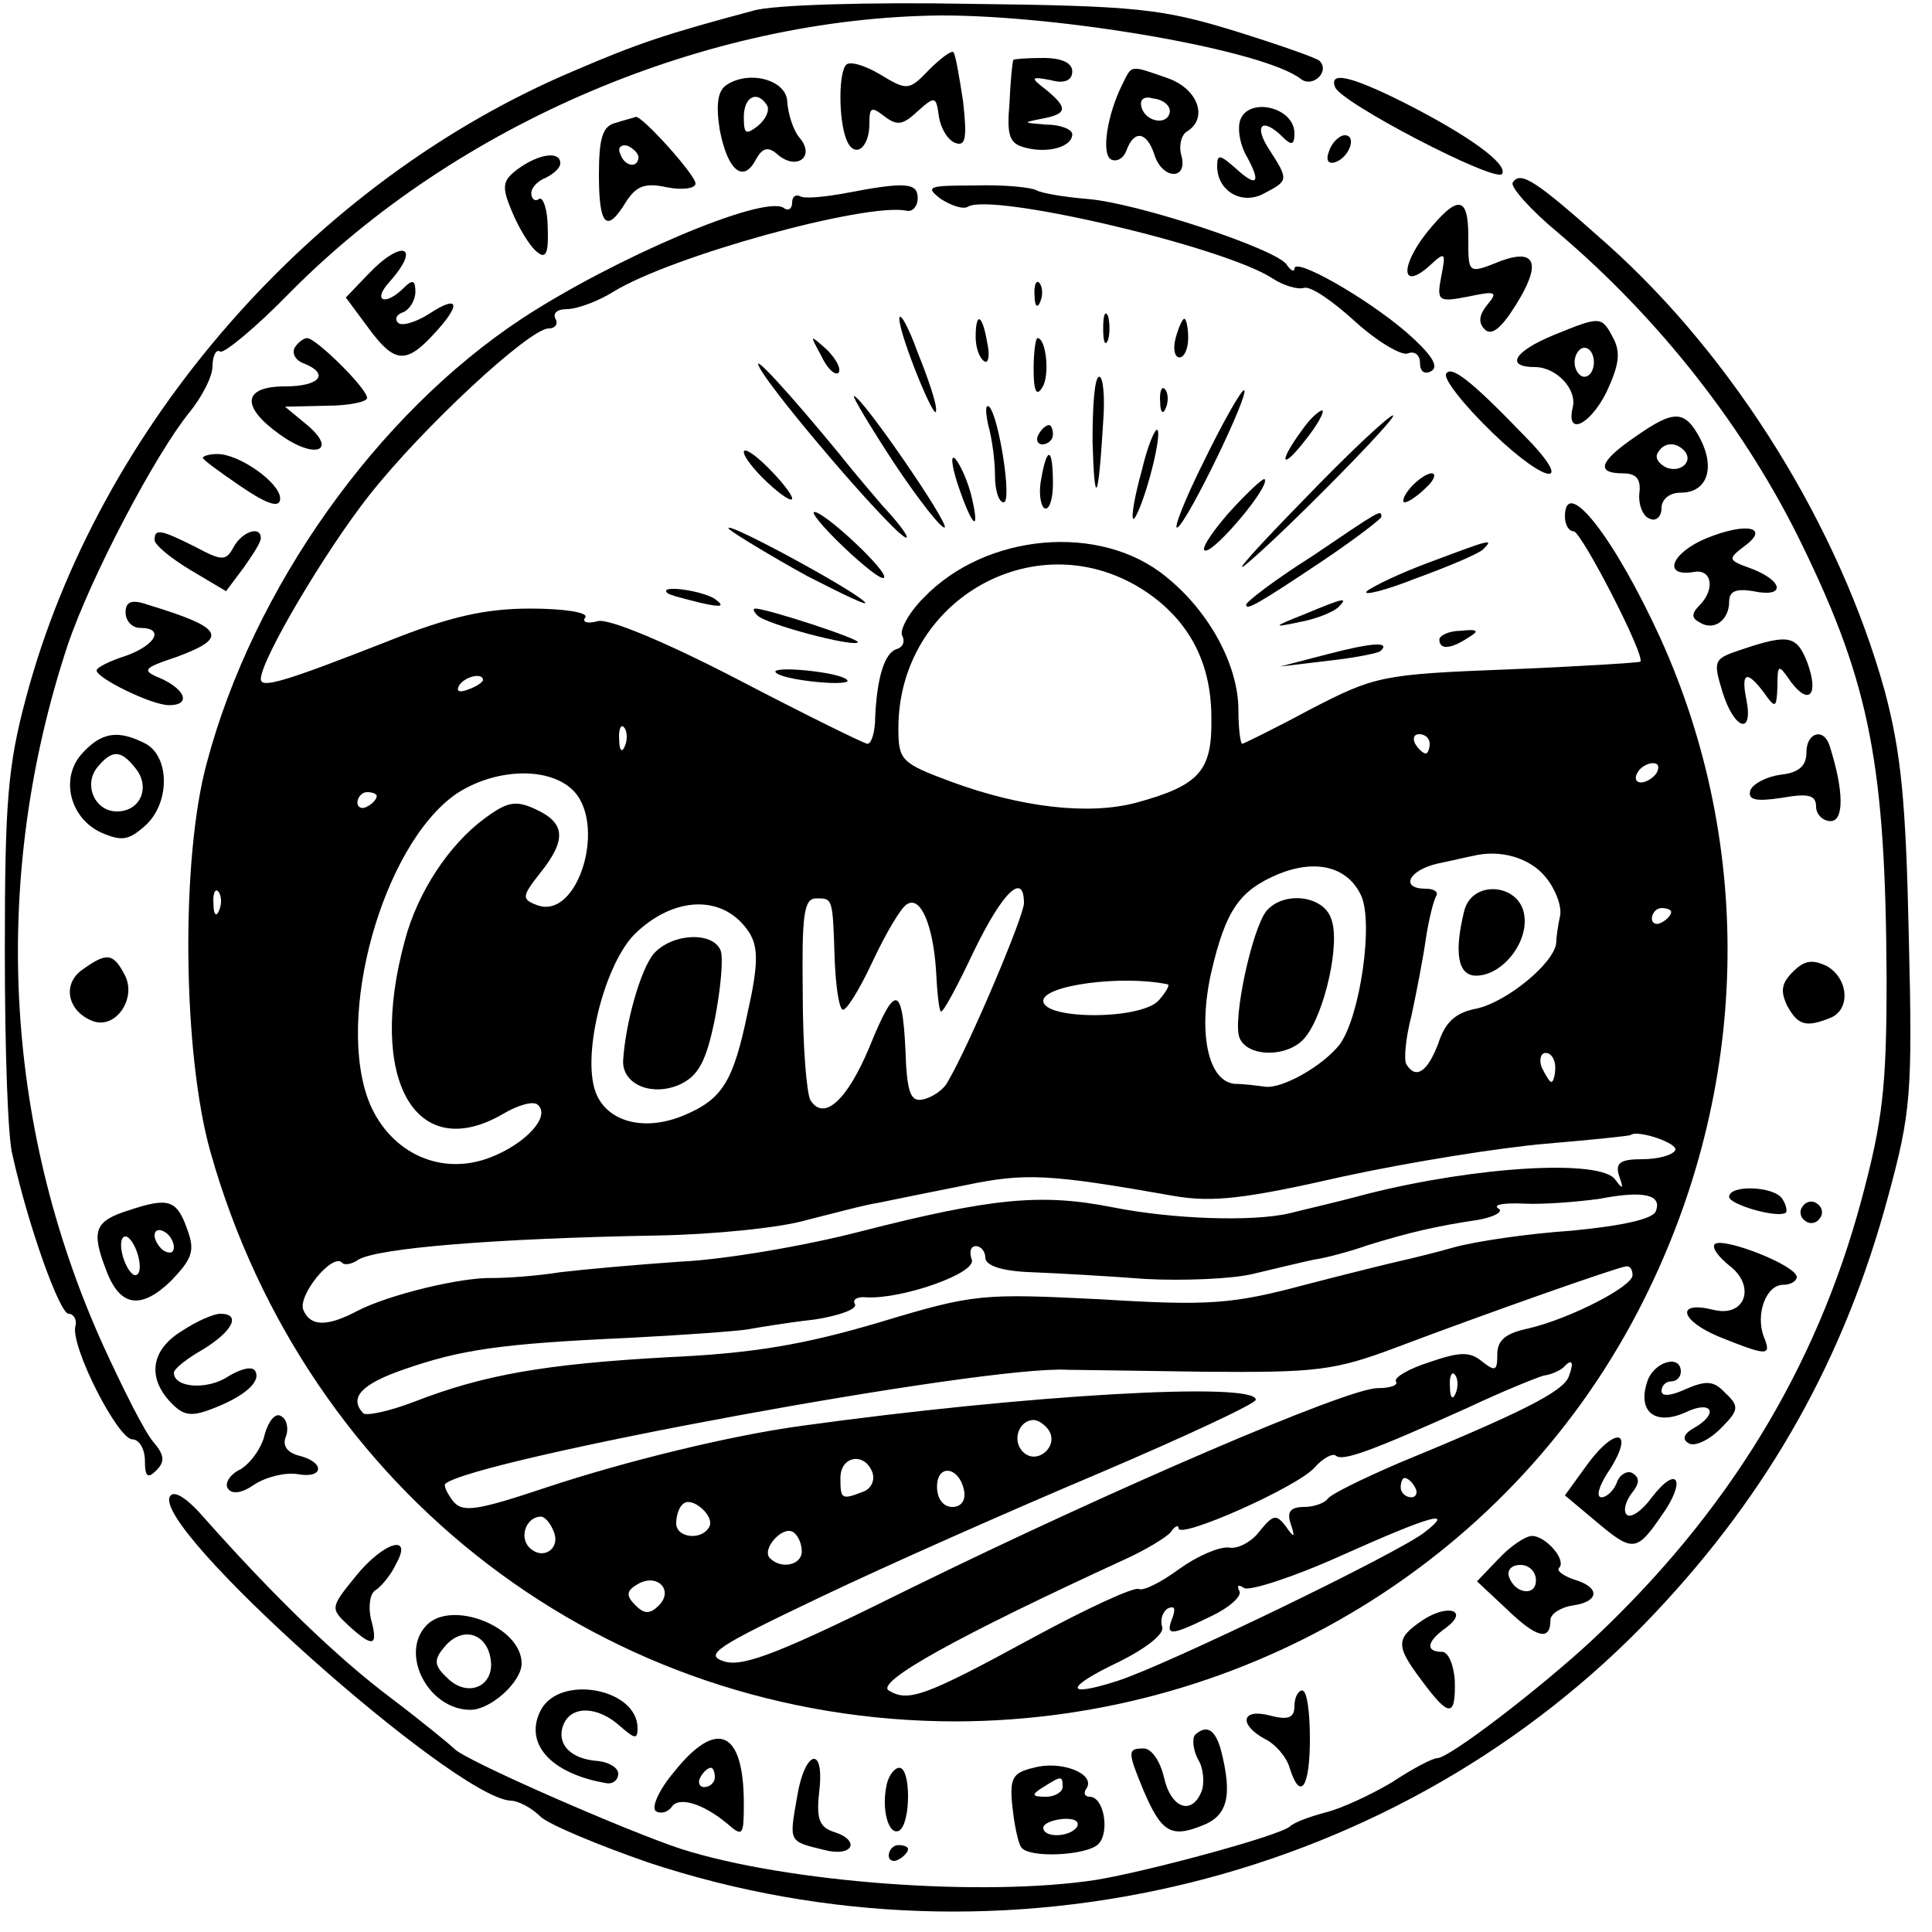 <?xml version="1.0" standalone="no"?>
<!DOCTYPE svg PUBLIC "-//W3C//DTD SVG 20010904//EN"
 "http://www.w3.org/TR/2001/REC-SVG-20010904/DTD/svg10.dtd">
<svg version="1.0" xmlns="http://www.w3.org/2000/svg"
 width="200pt" height="200pt" viewBox="0 0 200 200"
 preserveAspectRatio="xMidYMid meet">
<g transform="translate(0,200) scale(0.1,-0.1)"
fill="#000000" stroke="none">
<path d="M780 1989 c-90 -24 -120 -34 -185 -62 -271 -114 -493 -368 -568 -649
-19 -71 -22 -108 -22 -263 0 -99 3 -194 8 -211 17 -76 49 -164 58 -164 5 0 9
-6 7 -13 -5 -21 44 -117 59 -117 7 0 13 -10 13 -22 0 -17 3 -19 12 -10 9 9 8
16 -3 29 -9 10 -32 56 -53 102 -103 229 -115 484 -36 723 24 71 91 198 126
241 13 16 24 37 24 48 0 11 4 18 8 15 4 -2 37 25 72 61 173 175 432 285 675
287 126 0 334 -36 372 -66 12 -9 30 8 19 19 -3 3 -43 17 -88 31 -75 23 -102
26 -273 28 -104 2 -206 -1 -225 -7z"/>
<path d="M962 1928 c-21 -22 -23 -22 -51 -5 -15 9 -31 14 -35 10 -8 -8 -8 -56
0 -77 8 -21 24 -10 24 16 0 17 2 18 15 8 13 -10 19 -10 34 4 19 17 20 17 23
-5 2 -12 9 -24 17 -27 11 -4 12 6 8 43 -4 26 -8 49 -10 51 -2 2 -13 -6 -25
-18z"/>
<path d="M1049 1938 c-1 -2 -3 -22 -4 -45 -3 -34 0 -42 17 -46 23 -6 48 1 48
14 0 5 -12 10 -27 10 -24 2 -25 2 -5 6 27 5 28 11 5 30 -17 13 -16 14 5 10 14
-4 22 0 22 9 0 9 -11 14 -30 14 -16 0 -30 -1 -31 -2z"/>
<path d="M1162 1913 c-16 -32 -22 -72 -12 -78 6 -3 13 1 16 9 8 22 21 20 29
-4 8 -26 35 -27 28 -1 -3 10 0 22 6 25 22 14 11 44 -20 55 -40 14 -37 14 -47
-6z m49 -28 c-1 -15 -24 -12 -29 3 -3 9 2 13 12 10 10 -1 17 -7 17 -13z"/>
<path d="M752 1912 c-9 -6 -11 -20 -7 -46 8 -42 24 -56 37 -32 7 13 13 15 23
6 20 -17 39 -2 23 17 -7 8 -12 25 -13 37 0 23 -39 34 -63 18z m42 -21 c3 -5
-1 -14 -9 -21 -13 -10 -15 -9 -15 9 0 21 14 28 24 12z"/>
<path d="M1382 1910 c5 -16 167 -100 173 -90 6 10 -33 39 -102 74 -56 28 -77
32 -71 16z"/>
<path d="M1284 1876 c-3 -8 -1 -23 5 -35 17 -30 13 -36 -9 -16 -17 15 -20 16
-20 3 0 -26 26 -41 49 -28 25 13 25 14 5 45 -17 26 -7 34 14 13 9 -9 12 -8 12
4 0 27 -47 38 -56 14z"/>
<path d="M638 1873 c-14 -3 -18 -15 -18 -54 0 -53 8 -61 28 -28 11 17 20 20
43 15 16 -3 29 -1 29 4 0 9 -56 71 -62 69 -2 -1 -11 -3 -20 -6z m23 -36 c-1
-12 -15 -9 -19 4 -3 6 1 10 8 8 6 -3 11 -8 11 -12z"/>
<path d="M1376 1844 c-4 -10 -1 -14 6 -12 15 5 23 28 10 28 -5 0 -13 -7 -16
-16z"/>
<path d="M536 1825 c-16 -12 -17 -18 -6 -44 7 -17 18 -35 25 -41 10 -9 13 -3
12 24 0 19 -5 33 -9 30 -4 -3 -8 0 -8 6 0 6 7 13 15 16 8 4 15 10 15 15 0 13
-22 10 -44 -6z"/>
<path d="M1566 1811 c-3 -4 18 -28 47 -52 106 -90 195 -204 253 -324 70 -144
86 -228 87 -449 0 -111 -4 -146 -26 -228 -47 -175 -139 -325 -279 -456 -55
-51 -148 -122 -160 -122 -5 0 -26 -11 -47 -25 -22 -13 -52 -27 -68 -31 -15 -4
-33 -10 -38 -15 -13 -10 -146 -46 -200 -55 -117 -18 -320 -3 -430 32 -55 18
-227 93 -235 104 -3 3 -32 27 -65 52 -56 42 -121 105 -193 186 -18 21 -32 30
-36 23 -20 -32 292 -310 352 -315 9 0 23 -8 32 -17 9 -8 59 -29 111 -47 368
-122 780 -20 1042 258 119 126 197 265 242 433 23 85 25 105 21 267 -3 141 -8
191 -25 255 -47 169 -155 344 -287 462 -73 65 -90 77 -98 64z"/>
<path d="M875 1800 c-22 -4 -43 -6 -47 -3 -5 2 -8 -1 -8 -7 0 -6 -4 -9 -9 -5
-22 13 -175 -52 -271 -115 -150 -99 -278 -279 -326 -460 -27 -99 -25 -301 4
-403 100 -353 410 -589 772 -589 303 1 579 170 712 437 109 218 115 467 17
684 -48 105 -99 170 -99 126 0 -8 4 -15 9 -15 8 0 75 -130 69 -135 -2 -1 -64
-5 -138 -8 -130 -5 -137 -7 -203 -41 -37 -20 -70 -36 -71 -36 -2 0 -4 16 -4
35 0 46 -30 102 -75 138 -68 56 -187 45 -251 -22 -16 -16 -25 -34 -22 -39 3
-6 1 -12 -6 -14 -12 -4 -20 -28 -22 -70 0 -16 -4 -28 -8 -28 -3 0 -64 30 -133
66 -75 39 -135 64 -146 61 -11 -3 -17 -1 -13 4 3 5 -22 9 -57 9 -46 0 -83 -8
-148 -34 -107 -42 -131 -49 -131 -39 0 20 67 133 112 190 55 70 166 173 186
173 7 0 10 5 7 10 -3 6 2 10 12 10 10 0 32 8 48 18 60 37 260 92 303 84 6 -2
12 4 12 13 0 16 -13 17 -75 5z m312 -413 c44 -30 67 -73 67 -130 1 -55 -12
-70 -78 -88 -49 -13 -119 -5 -192 22 -51 19 -54 22 -54 55 0 135 146 216 257
141z m-687 -91 c0 -2 -7 -7 -16 -10 -8 -3 -12 -2 -9 4 6 10 25 14 25 6z m147
-68 c-3 -8 -6 -5 -6 6 -1 11 2 17 5 13 3 -3 4 -12 1 -19z m833 2 c0 -5 -2 -10
-4 -10 -3 0 -8 5 -11 10 -3 6 -1 10 4 10 6 0 11 -4 11 -10z m235 -30 c-3 -5
-11 -10 -16 -10 -6 0 -7 5 -4 10 3 6 11 10 16 10 6 0 7 -4 4 -10z m-1123 -17
c37 -34 7 -136 -36 -120 -16 6 -16 9 3 33 28 35 26 52 -4 66 -21 10 -30 8 -53
-9 -37 -27 -70 -77 -83 -127 -39 -143 11 -232 102 -179 15 9 32 14 36 9 13
-12 -13 -40 -49 -54 -51 -20 -103 4 -125 55 -37 89 13 268 89 321 39 26 94 29
120 5z m-202 -7 c0 -3 -4 -8 -10 -11 -5 -3 -10 -1 -10 4 0 6 5 11 10 11 6 0
10 -2 10 -4z m1210 -84 c10 -12 17 -30 15 -40 -2 -9 -4 -22 -4 -28 -2 -21 -51
-61 -82 -68 -22 -4 -33 -14 -40 -36 -11 -29 -23 -38 -33 -22 -3 4 -1 27 5 50
5 23 12 59 15 80 3 20 8 40 11 45 2 4 -3 7 -11 7 -27 0 -18 19 12 26 15 3 31
7 37 8 28 7 59 -2 75 -22z m-191 -19 c13 -28 -1 -125 -22 -154 -17 -22 -59
-46 -77 -44 -8 1 -22 3 -32 3 -28 3 -38 54 -24 116 15 64 29 84 69 101 39 16
72 8 86 -22z m-1182 -15 c-3 -8 -6 -5 -6 6 -1 11 2 17 5 13 3 -3 4 -12 1 -19z
m833 7 c0 -13 -56 -146 -79 -185 -4 -8 -16 -16 -25 -18 -12 -3 -16 5 -18 35
-3 85 -10 88 -38 19 -23 -55 -47 -77 -61 -55 -4 7 -8 56 -8 110 -1 82 1 99 14
99 17 0 17 1 19 -62 1 -26 4 -50 8 -53 3 -3 17 19 31 49 14 30 30 57 36 60 14
9 27 -22 30 -69 1 -21 3 -41 5 -42 2 -2 17 26 34 62 30 62 52 83 52 50z m-284
-31 c9 -15 9 -33 -2 -82 -15 -72 -26 -90 -67 -107 -39 -16 -76 -7 -89 21 -17
36 6 132 38 166 41 41 94 43 120 2z m954 22 c0 -3 -4 -8 -10 -11 -5 -3 -10 -1
-10 4 0 6 5 11 10 11 6 0 10 -2 10 -4z m-521 -75 c2 -1 -2 -8 -9 -16 -17 -21
-120 -21 -120 -1 0 16 81 27 129 17z m401 -86 c0 -8 -2 -15 -4 -15 -2 0 -6 7
-10 15 -3 8 -1 15 4 15 6 0 10 -7 10 -15z m124 -86 c-3 -5 -18 -9 -34 -9 -23
0 -28 -4 -24 -17 5 -14 4 -15 -4 -4 -15 21 -142 14 -257 -15 -33 -9 -69 -17
-80 -20 -39 -9 -121 -6 -182 6 -75 15 -126 10 -263 -25 -58 -15 -141 -29 -185
-31 -44 -3 -100 -8 -125 -11 -25 -4 -56 -6 -70 -6 -32 1 -107 -17 -140 -34
-32 -17 -49 -16 -56 1 -6 15 30 59 40 49 2 -3 10 -2 17 3 20 12 141 22 309 25
58 1 128 8 155 16 28 7 61 16 75 18 14 3 54 11 89 18 62 13 86 12 216 -11 40
-7 74 -3 175 20 69 15 163 30 210 34 47 4 86 8 88 9 7 6 51 -9 46 -16z m-20
-63 c-3 -8 -35 -15 -87 -20 -45 -3 -99 -11 -121 -17 -21 -6 -46 -12 -55 -14
-9 -2 -54 -13 -100 -25 -75 -20 -99 -22 -212 -15 -122 6 -130 6 -229 -24 -78
-23 -130 -32 -219 -36 -126 -7 -190 -18 -262 -46 -26 -10 -50 -15 -53 -12 -15
16 -2 30 41 45 60 21 101 27 233 33 58 3 114 7 125 9 11 2 41 7 68 10 26 4 45
11 42 16 -3 5 3 8 12 7 37 -2 114 25 109 39 -3 8 -1 14 4 14 6 0 10 -6 10 -12
0 -8 17 -14 48 -15 26 -1 79 -4 118 -7 39 -2 88 0 110 5 21 5 50 12 64 15 14
2 39 9 56 15 42 13 72 20 113 26 18 3 28 9 22 12 -6 4 6 6 27 5 21 -1 56 2 78
5 46 9 65 4 58 -13z m-24 -66 c0 -12 -65 -45 -107 -55 -24 -5 -33 -12 -33 -27
0 -17 -2 -18 -15 -8 -13 11 -23 11 -55 0 -22 -7 -37 -16 -35 -20 3 -4 -6 -7
-19 -7 -31 0 -273 -104 -481 -206 -135 -67 -175 -83 -195 -77 -22 7 -9 15 100
67 69 33 198 90 288 128 89 38 162 72 162 76 0 19 -239 5 -470 -27 -74 -10
-184 -37 -265 -64 -72 -24 -86 -26 -96 -14 -6 8 -10 16 -8 18 29 25 558 123
644 118 6 0 69 -1 140 -2 118 -1 136 1 200 25 98 37 229 83 238 84 4 1 7 -3 7
-9z m-66 -105 c-6 -16 -51 -38 -177 -90 -37 -16 -70 -32 -73 -37 -3 -4 -14 -8
-24 -8 -14 0 -18 -5 -14 -17 5 -15 4 -16 -5 -3 -10 13 -13 12 -27 -5 -8 -11
-23 -19 -32 -17 -10 1 -33 -9 -51 -22 -19 -14 -37 -23 -42 -21 -4 3 -54 -20
-111 -51 -112 -61 -128 -66 -148 -54 -14 9 73 57 245 136 22 10 43 23 47 28 4
6 8 8 8 4 0 -12 124 43 141 63 9 10 19 15 22 12 7 -6 37 5 137 50 36 17 71 31
78 33 8 1 16 5 20 8 9 10 12 7 6 -9z m-117 -17 c-3 -8 -6 -5 -6 6 -1 11 2 17
5 13 3 -3 4 -12 1 -19z m-421 -39 c10 -17 -13 -36 -27 -22 -12 12 -4 33 11 33
5 0 12 -5 16 -11z m-183 -43 c3 -8 -1 -17 -9 -20 -23 -9 -24 -8 -24 14 0 23
25 27 33 6z m95 -19 c2 -10 -3 -17 -12 -17 -10 0 -16 9 -16 21 0 24 23 21 28
-4z m467 3 c3 -5 1 -10 -4 -10 -6 0 -11 5 -11 10 0 6 2 10 4 10 3 0 8 -4 11
-10z m-731 -41 c-8 -14 -34 -11 -34 4 0 8 3 17 7 20 9 9 34 -13 27 -24z m-161
-4 c8 -18 -11 -31 -25 -17 -11 11 -3 32 12 32 4 0 10 -7 13 -15z m902 -1 c-26
-21 -268 -138 -318 -154 -56 -18 -55 -7 2 20 28 14 47 29 44 36 -2 7 0 15 6
19 7 3 8 0 5 -9 -8 -20 -3 -20 40 1 19 9 32 21 29 26 -3 6 -1 7 5 3 6 -3 50
11 99 33 96 43 119 49 88 25z m-645 -20 c0 -14 -21 -19 -33 -7 -9 9 13 34 24
27 5 -3 9 -12 9 -20z m-148 -56 c-9 -9 -15 -9 -24 0 -10 10 -10 15 2 22 20 12
38 -6 22 -22z"/>
<path d="M1516 1058 c-11 -44 -7 -68 12 -68 27 0 54 34 50 62 -4 33 -53 38
-62 6z"/>
<path d="M1311 1057 c-15 -19 -35 -112 -28 -131 8 -21 51 -21 68 0 20 24 37
98 27 123 -8 24 -49 29 -67 8z"/>
<path d="M677 1013 c-14 -16 -30 -74 -32 -112 0 -24 30 -36 58 -24 20 9 28 24
37 68 6 31 9 63 6 71 -8 20 -50 18 -69 -3z"/>
<path d="M974 1794 c11 -7 23 -11 28 -8 24 15 264 -41 315 -74 12 -8 27 -12
33 -10 7 2 30 -14 53 -35 22 -20 47 -35 54 -33 7 3 13 -1 13 -10 0 -9 5 -12
12 -8 8 5 -1 18 -26 40 -42 36 -116 78 -116 66 0 -4 -4 -2 -8 4 -10 16 -155
64 -206 68 -24 2 -48 6 -53 9 -5 3 -34 6 -63 5 -49 0 -53 -1 -36 -14z"/>
<path d="M1476 1758 c-27 -35 -25 -59 4 -33 16 15 17 14 12 -11 -5 -26 -3 -27
28 -21 28 6 31 5 20 -8 -9 -11 -10 -19 -3 -26 7 -7 17 1 32 25 27 43 21 59
-15 46 -35 -14 -34 -14 -34 25 0 43 -11 44 -44 3z"/>
<path d="M381 1716 l-23 -24 23 -31 c27 -37 39 -38 67 -8 30 32 28 43 -4 22
-14 -9 -29 -13 -32 -9 -4 4 -1 9 6 11 6 3 12 12 12 21 0 12 -3 13 -12 4 -19
-19 -33 -14 -15 6 34 38 13 45 -22 8z"/>
<path d="M1071 1694 c0 -11 3 -14 6 -6 3 7 2 16 -1 19 -3 4 -6 -2 -5 -13z"/>
<path d="M931 1670 c0 -17 38 -110 38 -95 1 6 -8 33 -19 60 -10 28 -19 43 -19
35z"/>
<path d="M1142 1660 c0 -14 2 -19 5 -12 2 6 2 18 0 25 -3 6 -5 1 -5 -13z"/>
<path d="M1010 1651 c0 -11 4 -22 9 -25 4 -3 6 6 3 19 -5 30 -12 33 -12 6z"/>
<path d="M1217 1650 c-3 -11 -1 -20 4 -20 5 0 9 9 9 20 0 11 -2 20 -4 20 -2 0
-6 -9 -9 -20z"/>
<path d="M1608 1653 c-41 -17 -50 -33 -19 -33 22 0 44 -23 39 -42 -7 -30 18
-18 35 16 13 28 15 41 7 56 -12 23 -13 23 -62 3z m42 -28 c0 -8 -4 -15 -10
-15 -5 0 -10 7 -10 15 0 8 5 15 10 15 6 0 10 -7 10 -15z"/>
<path d="M305 1640 c-3 -6 1 -13 9 -16 28 -11 17 -24 -19 -24 -44 0 -46 -21
-5 -50 36 -26 60 -17 28 10 l-23 19 43 1 c23 0 42 4 42 8 0 10 -53 62 -62 62
-4 0 -10 -5 -13 -10z"/>
<path d="M850 1632 c6 -13 14 -21 18 -18 3 4 -2 14 -12 24 -18 16 -18 16 -6
-6z"/>
<path d="M1070 1618 c0 -23 3 -29 9 -19 8 12 4 51 -5 51 -2 0 -4 -15 -4 -32z"/>
<path d="M786 1620 c10 -20 90 -116 133 -160 29 -30 25 -16 -5 16 -5 6 -26 30
-45 54 -51 62 -92 107 -83 90z"/>
<path d="M1497 1613 c-3 -5 18 -32 48 -61 58 -56 87 -57 31 -1 -54 56 -74 71
-79 62z"/>
<path d="M1131 1543 c2 -70 6 -63 11 20 2 26 0 47 -4 47 -5 0 -7 -30 -7 -67z"/>
<path d="M1201 1584 c0 -11 3 -14 6 -6 3 7 2 16 -1 19 -3 4 -6 -2 -5 -13z"/>
<path d="M1247 1524 c-21 -42 -33 -73 -28 -70 11 7 74 137 69 142 -2 2 -21
-31 -41 -72z"/>
<path d="M926 1520 c26 -39 49 -68 52 -66 4 5 -86 136 -94 136 -2 0 17 -32 42
-70z"/>
<path d="M1023 1560 c4 -14 7 -37 7 -52 0 -16 4 -28 9 -28 9 0 -5 89 -15 99
-4 3 -4 -5 -1 -19z"/>
<path d="M1348 1555 c-25 -34 -22 -43 3 -11 12 15 20 29 18 31 -2 1 -12 -7
-21 -20z"/>
<path d="M1350 1483 c-47 -48 -74 -78 -61 -68 40 33 160 155 153 155 -4 0 -46
-39 -92 -87z"/>
<path d="M1693 1548 c-38 -26 -41 -38 -13 -38 14 0 19 -6 17 -21 -1 -12 4 -24
11 -26 6 -3 12 2 12 11 0 9 8 16 20 16 27 0 36 25 20 56 -16 30 -27 30 -67 2z
m50 -14 c11 -11 -3 -24 -18 -18 -8 4 -12 10 -9 15 6 11 18 12 27 3z"/>
<path d="M1075 1550 c-3 -5 -1 -10 4 -10 6 0 11 5 11 10 0 6 -2 10 -4 10 -3 0
-8 -4 -11 -10z"/>
<path d="M1182 1513 c-7 -25 -11 -47 -9 -50 2 -2 10 17 17 42 7 25 11 48 8 50
-2 2 -10 -16 -16 -42z"/>
<path d="M770 1532 c0 -5 11 -19 25 -32 14 -13 25 -20 25 -16 0 4 -11 18 -25
32 -14 14 -25 21 -25 16z"/>
<path d="M210 1526 c0 -2 18 -15 40 -30 28 -19 40 -22 40 -12 0 16 -42 46 -65
46 -8 0 -15 -2 -15 -4z"/>
<path d="M991 1500 c15 -45 24 -54 15 -15 -4 17 -12 34 -17 40 -5 5 -4 -6 2
-25z"/>
<path d="M1078 1505 c-3 -14 -1 -28 3 -31 5 -3 9 9 9 25 0 38 -6 40 -12 6z"/>
<path d="M1271 1468 c-18 -21 -29 -38 -23 -38 11 0 68 68 61 74 -2 1 -19 -15
-38 -36z"/>
<path d="M1460 1495 c-7 -8 -9 -15 -6 -15 4 0 14 7 22 15 9 8 11 15 6 15 -5 0
-15 -7 -22 -15z"/>
<path d="M873 1434 c21 -20 40 -35 42 -32 6 5 -61 68 -72 68 -4 0 9 -16 30
-36z"/>
<path d="M1358 1424 c-38 -24 -68 -47 -68 -50 0 -6 10 -1 83 48 31 21 57 41
57 43 0 8 -1 7 -72 -41z"/>
<path d="M755 1452 c6 -5 42 -27 80 -48 39 -20 66 -33 60 -27 -14 14 -153 89
-140 75z"/>
<path d="M1767 1443 c-37 -15 -47 -41 -13 -35 18 3 22 -18 5 -35 -8 -8 -8 -13
0 -17 15 -10 31 2 31 21 0 11 7 14 25 11 33 -7 32 10 -1 23 -25 9 -26 10 -9
23 28 20 4 26 -38 9z"/>
<path d="M160 1441 c0 -5 17 -19 37 -31 l37 -22 18 24 c9 13 18 26 18 31 0 13
-19 7 -28 -9 -8 -15 -12 -15 -40 0 -36 18 -42 19 -42 7z"/>
<path d="M1480 1418 c-30 -11 -59 -25 -65 -30 -5 -5 17 0 50 13 33 12 64 25
70 30 12 12 9 11 -55 -13z"/>
<path d="M691 1386 c2 -2 18 -6 34 -10 22 -5 26 -4 15 4 -14 9 -59 15 -49 6z"/>
<path d="M130 1366 c0 -9 7 -16 15 -16 26 0 16 -18 -15 -29 -16 -5 -30 -12
-30 -15 0 -8 57 -36 75 -36 22 0 18 15 -7 27 -22 9 -21 11 15 23 54 20 49 30
-30 54 -17 6 -23 3 -23 -8z"/>
<path d="M1350 1364 c-33 -13 -33 -14 -5 -8 17 3 34 10 40 15 11 11 8 11 -35
-7z"/>
<path d="M784 1363 c8 -9 99 -33 104 -28 4 3 -94 35 -106 35 -3 0 -2 -3 2 -7z"/>
<path d="M1490 1338 c0 -11 12 -10 30 2 12 7 10 9 -8 7 -12 0 -22 -5 -22 -9z"/>
<path d="M1375 1323 l-50 -13 50 6 c28 3 52 8 54 10 11 10 -8 9 -54 -3z"/>
<path d="M1804 1328 c-30 -10 -31 -11 -21 -44 12 -39 32 -46 25 -9 -6 29 0 32
18 8 12 -17 13 -16 14 6 0 24 1 24 14 5 19 -25 29 -13 17 20 -11 28 -19 30
-67 14z"/>
<path d="M803 1304 c3 -4 22 -8 43 -10 20 -2 34 -1 31 2 -3 4 -22 8 -43 10
-20 2 -34 1 -31 -2z"/>
<path d="M85 1220 c-23 -25 -13 -67 20 -82 21 -9 28 -8 45 7 26 23 26 71 1 85
-29 15 -46 12 -66 -10z m55 -15 c16 -19 6 -45 -19 -45 -23 0 -35 28 -20 46 15
18 24 18 39 -1z"/>
<path d="M1870 1221 c0 -14 -8 -21 -27 -23 -14 -2 -28 -9 -31 -16 -3 -10 5
-12 32 -8 28 5 36 3 36 -9 0 -8 7 -15 15 -15 14 0 14 31 -1 78 -6 19 -24 14
-24 -7z"/>
<path d="M85 996 c-21 -15 -15 -43 11 -53 24 -9 46 24 33 48 -12 23 -19 23
-44 5z"/>
<path d="M1856 994 c-12 -12 -13 -20 -6 -35 11 -20 19 -23 44 -13 22 8 20 41
-3 54 -15 7 -23 6 -35 -6z"/>
<path d="M1790 761 c0 -8 52 -23 59 -16 1 2 0 8 -4 14 -8 13 -55 15 -55 2z"/>
<path d="M133 747 c-35 -11 -39 -21 -23 -62 14 -38 36 -41 67 -11 22 23 25 31
17 53 -11 31 -19 34 -61 20z m47 -38 c0 -6 -4 -7 -10 -4 -5 3 -10 11 -10 16 0
6 5 7 10 4 6 -3 10 -11 10 -16z m-37 -9 c3 -11 2 -20 -3 -20 -4 0 -10 9 -13
20 -3 11 -2 20 3 20 4 0 10 -9 13 -20z"/>
<path d="M1866 751 c-4 -5 -2 -12 3 -15 5 -4 12 -2 15 3 4 5 2 12 -3 15 -5 4
-12 2 -15 -3z"/>
<path d="M1775 712 c-3 -4 4 -13 15 -22 28 -21 17 -54 -16 -46 -40 10 -35 -11
6 -28 50 -20 54 -20 46 0 -9 23 2 54 20 54 8 0 14 4 14 8 0 12 -77 42 -85 34z"/>
<path d="M188 622 c-31 -19 -36 -47 -12 -73 13 -14 21 -16 42 -8 35 13 53 29
46 40 -3 5 -15 2 -28 -6 -21 -14 -56 -12 -56 4 0 4 14 15 30 24 31 19 40 37
18 37 -7 0 -25 -8 -40 -18z"/>
<path d="M1705 569 c-10 -31 9 -45 40 -31 27 13 35 -1 9 -16 -11 -6 -13 -12
-6 -16 6 -4 21 3 33 15 19 19 20 23 5 37 -12 13 -20 13 -41 4 -15 -7 -25 -8
-25 -2 0 6 5 10 10 10 6 0 10 5 10 10 0 19 -29 10 -35 -11z"/>
<path d="M274 515 c-3 -14 -15 -30 -25 -36 -11 -5 -17 -15 -13 -20 4 -6 14 -5
27 4 12 8 32 13 45 11 27 -5 29 12 2 19 -13 3 -18 11 -14 20 3 8 1 18 -5 21
-6 4 -13 -5 -17 -19z"/>
<path d="M1641 481 l-21 -29 31 -26 c39 -33 43 -33 69 5 26 36 17 54 -10 19
-10 -14 -22 -22 -26 -18 -4 4 -1 14 5 22 8 10 9 16 1 21 -5 3 -13 -1 -16 -9
-3 -9 -11 -16 -16 -16 -6 0 -3 11 6 25 30 45 9 51 -23 6z"/>
<path d="M1551 386 l-22 -23 31 -29 c31 -30 45 -33 45 -11 0 6 10 13 23 15 28
4 29 19 1 27 -11 4 -18 9 -15 12 8 8 -14 33 -28 33 -7 0 -23 -11 -35 -24z m39
-22 c0 -17 -22 -14 -28 4 -2 7 3 12 12 12 9 0 16 -7 16 -16z"/>
<path d="M368 368 c-26 -32 -26 -33 -8 -50 26 -24 32 -23 24 6 -3 13 -1 27 5
30 6 4 16 16 21 27 18 32 -13 23 -42 -13z"/>
<path d="M1473 323 c-28 -19 -29 -26 -1 -63 28 -38 35 -38 34 0 -1 17 -7 30
-13 30 -18 0 -16 11 4 25 24 18 2 25 -24 8z"/>
<path d="M442 318 c-29 -29 1 -88 45 -88 21 0 53 29 53 48 0 38 -72 66 -98 40z
m66 -36 c4 -28 -24 -40 -45 -19 -14 13 -14 19 -3 32 18 22 44 15 48 -13z"/>
<path d="M560 230 c-18 -34 9 -66 68 -76 6 -1 12 3 12 10 0 6 -10 12 -21 13
-29 2 -43 18 -36 37 8 21 36 20 59 -1 15 -13 18 -14 18 -2 0 41 -80 56 -100
19z"/>
<path d="M1340 234 c0 -12 -6 -15 -25 -10 -30 8 -33 -9 -6 -24 11 -5 23 -19
26 -30 11 -35 21 -21 21 30 0 28 -3 50 -8 50 -4 0 -8 -7 -8 -16z"/>
<path d="M1237 204 c-3 -4 -2 -15 3 -25 6 -9 7 -25 4 -33 -10 -26 -32 -18 -39
14 -4 17 -13 30 -21 30 -17 0 -17 -3 0 -44 18 -42 28 -49 60 -36 27 10 32 31
20 78 -6 22 -15 27 -27 16z"/>
<path d="M698 166 c-16 -19 -24 -37 -19 -41 5 -3 12 -1 16 4 7 12 33 4 58 -17
16 -14 17 -12 17 21 0 76 -28 88 -72 33z m42 -6 c0 -5 -5 -10 -11 -10 -5 0 -7
5 -4 10 3 6 8 10 11 10 2 0 4 -4 4 -10z"/>
<path d="M825 139 c-8 -46 -9 -45 28 -54 30 -8 39 10 9 19 -14 5 -17 14 -14
41 6 49 -15 44 -23 -6z"/>
<path d="M1070 170 c-22 -5 -25 -11 -22 -40 2 -19 6 -38 9 -42 7 -12 68 -9 80
3 12 12 6 49 -9 49 -5 0 -7 4 -3 9 9 15 -27 29 -55 21z m30 -20 c0 -5 -8 -10
-17 -10 -15 0 -16 2 -3 10 19 12 20 12 20 0z m15 -41 c-7 -11 -35 -12 -35 -1
0 4 9 8 20 9 11 1 18 -2 15 -8z"/>
<path d="M918 153 c-6 -26 2 -54 13 -48 12 8 12 65 0 65 -5 0 -11 -8 -13 -17z"/>
<path d="M920 79 c0 -5 5 -7 10 -4 6 3 10 8 10 11 0 2 -4 4 -10 4 -5 0 -10 -5
-10 -11z"/>
</g>
</svg>
